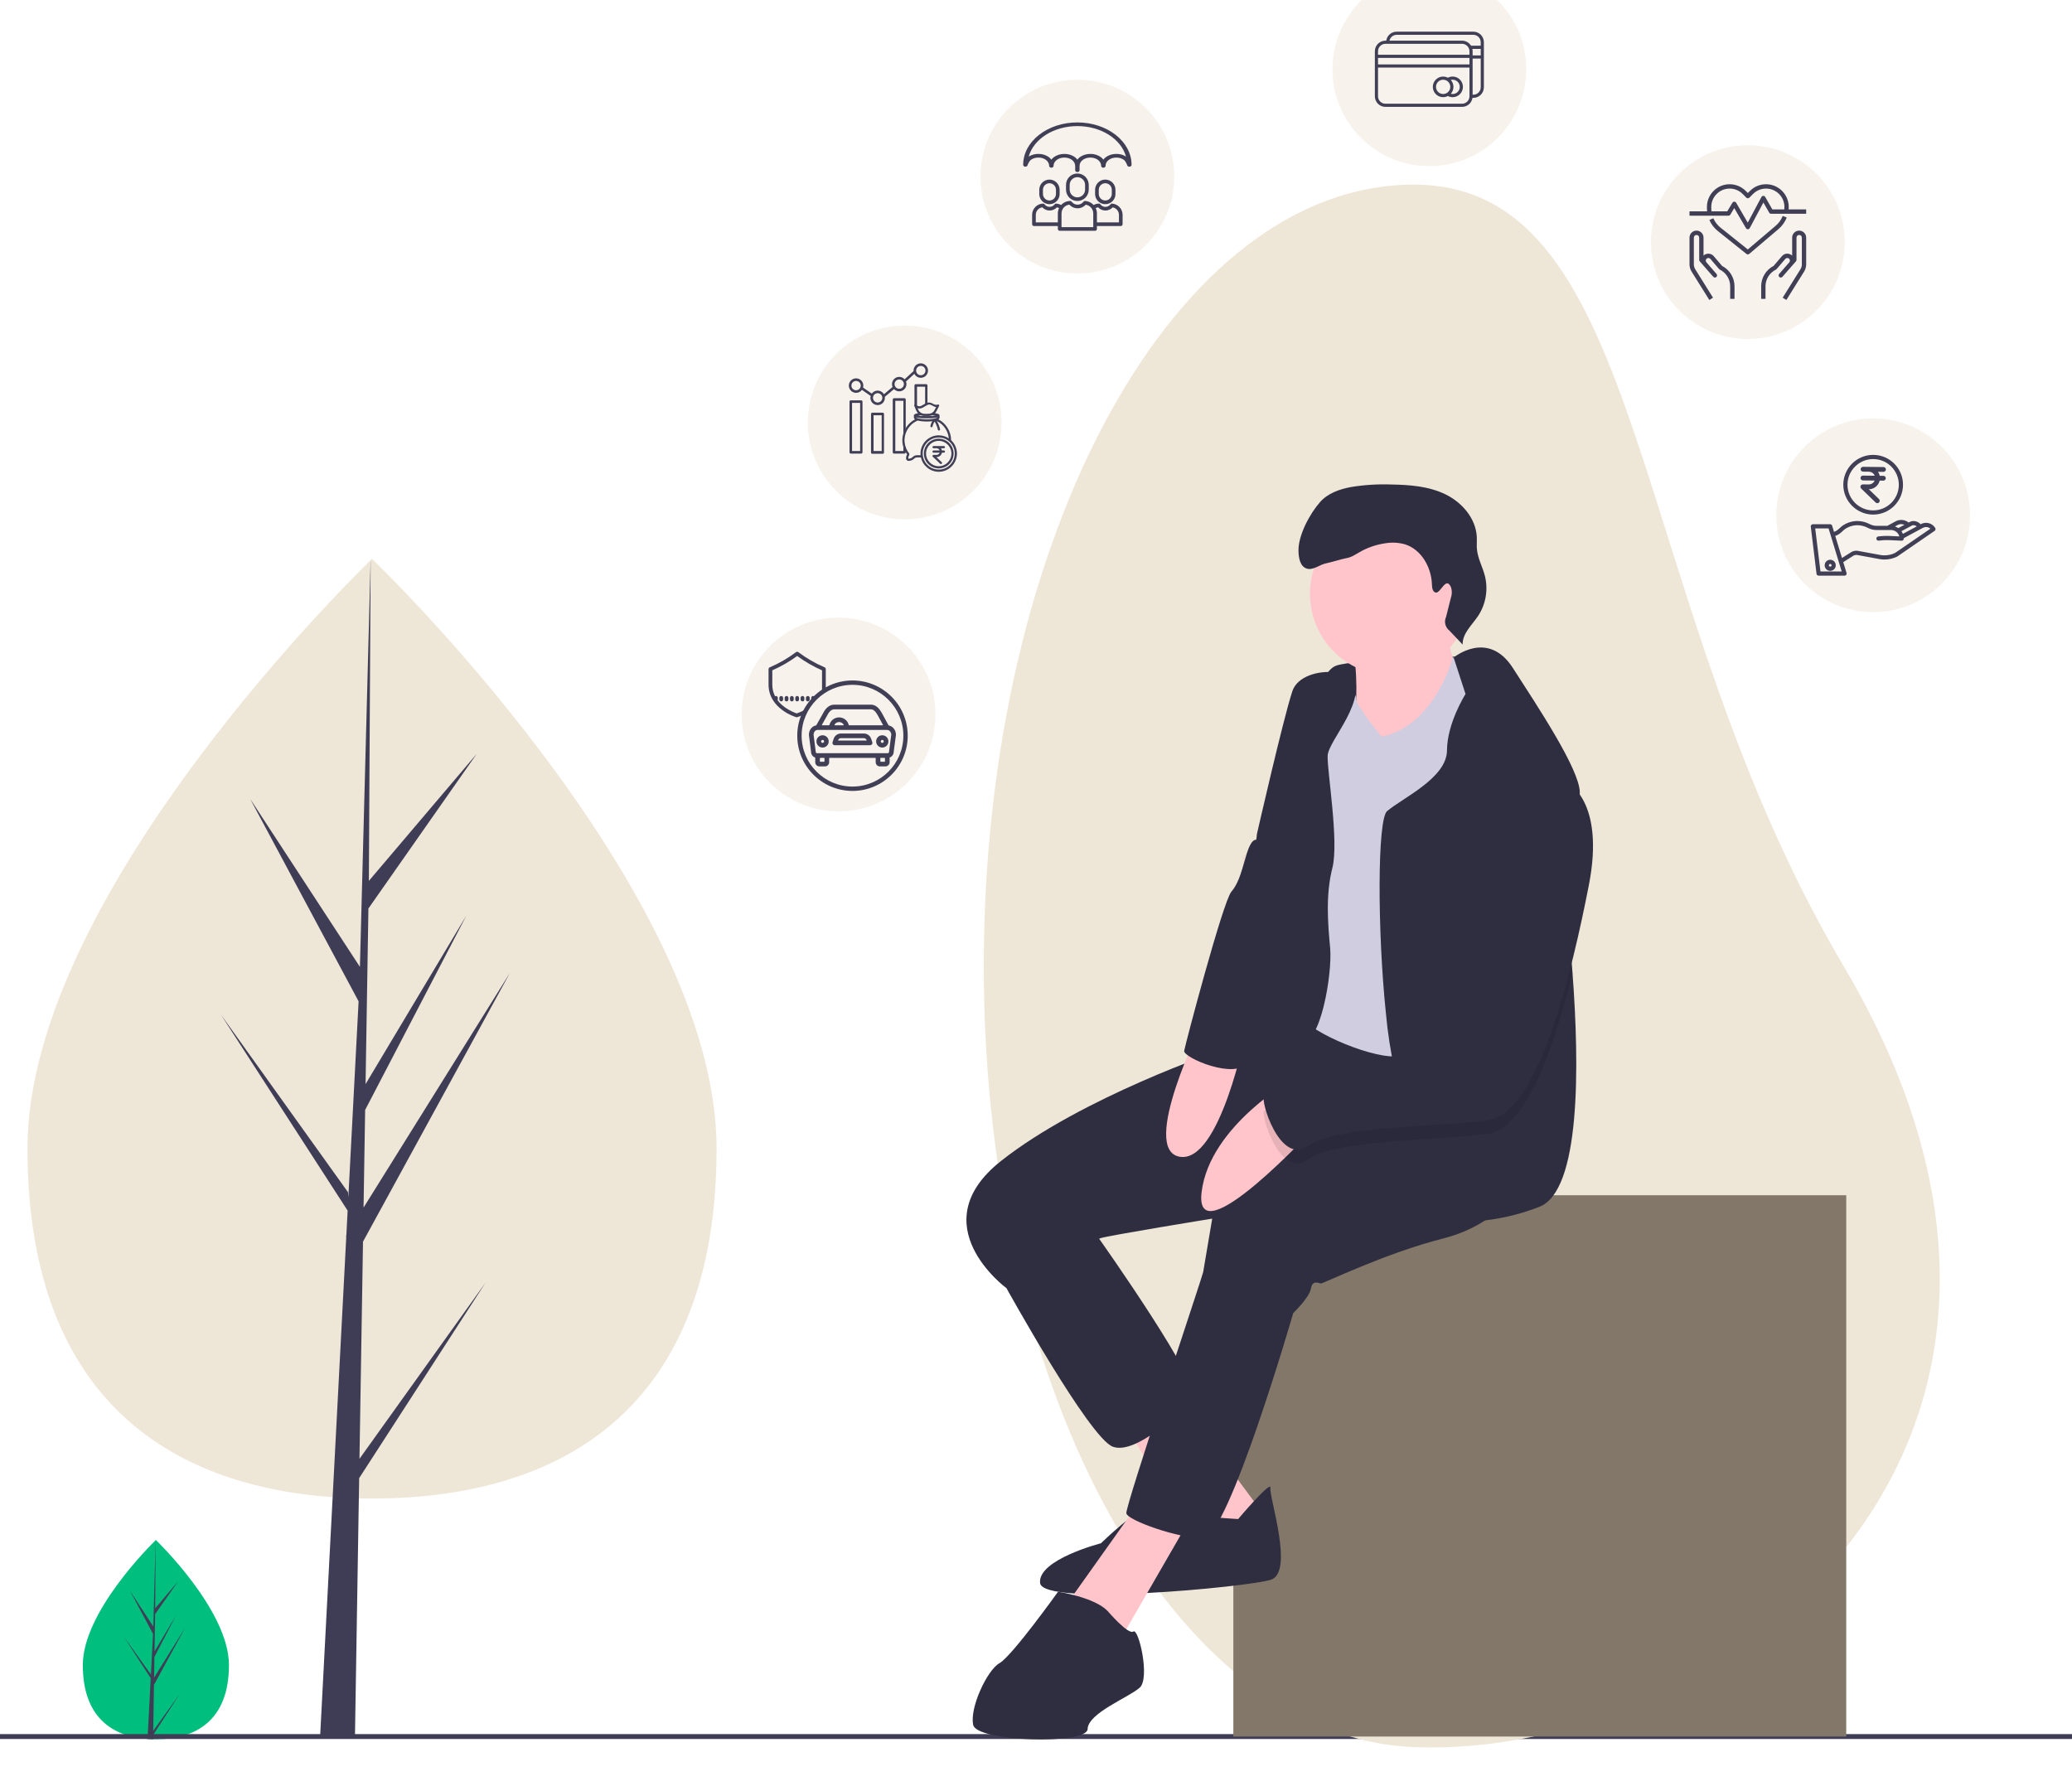 <?xml version="1.0" encoding="utf-8"?>
<!-- Generator: Adobe Illustrator 17.0.0, SVG Export Plug-In . SVG Version: 6.00 Build 0)  -->
<!DOCTYPE svg PUBLIC "-//W3C//DTD SVG 1.1//EN" "http://www.w3.org/Graphics/SVG/1.1/DTD/svg11.dtd">
<svg version="1.1" id="b13b70b1-aa4f-457d-9f62-b44ed99594ac"
	 xmlns="http://www.w3.org/2000/svg" xmlns:xlink="http://www.w3.org/1999/xlink" x="0px" y="0px" width="846.02px"
	 height="729.265px" viewBox="0 0 846.02 729.265" enable-background="new 0 0 846.02 729.265" xml:space="preserve">
<circle fill="#F7F2EB" cx="369.397" cy="172.495" r="39.552"/>
<circle fill="#F7F2EB" cx="342.397" cy="291.733" r="39.552"/>
<circle fill="#F7F2EB" cx="439.9" cy="72.116" r="39.552"/>
<circle fill="#F7F2EB" cx="583.628" cy="28.282" r="39.552"/>
<circle fill="#F7F2EB" cx="713.66" cy="98.86" r="39.552"/>
<circle fill="#F7F2EB" cx="764.83" cy="210.397" r="39.552"/>
<title>social thinking</title>
<path fill="#00BF7E" d="M93.484,679.876c0,22.469-13.356,30.314-29.834,30.314c-0.382,0-0.763-0.004-1.143-0.013
	c-0.763-0.016-1.52-0.053-2.267-0.104c-14.871-1.052-26.424-9.301-26.424-30.197c0-21.625,27.634-48.912,29.71-50.932l0.004-0.004
	c0.08-0.078,0.12-0.116,0.12-0.116S93.484,657.407,93.484,679.876z"/>
<path fill="#3F3D56" d="M62.563,706.752l10.912-15.247l-10.939,16.921l-0.029,1.75c-0.763-0.016-1.52-0.053-2.267-0.104
	l1.176-22.479l-0.009-0.174l0.02-0.033l0.111-2.123L50.572,668.3l11.001,15.37l0.025,0.451l0.889-16.985l-9.388-17.528l9.503,14.547
	l0.925-35.212l0.004-0.12v0.116l-0.154,27.767l9.347-11.008l-9.385,13.4l-0.247,15.207l8.727-14.594l-8.763,16.832l-0.138,8.454
	l12.669-20.313L62.87,687.947L62.563,706.752z"/>
<line fill="none" stroke="#3F3D56" stroke-width="2" stroke-miterlimit="10" x1="0" y1="709.074" x2="846.02" y2="709.074"/>
<g>
	<path fill="#EEE6D7" d="M401.696,394.388c0,176.179,78.652,315.163,175.509,319c126.31,5.003,291.391-123.086,175.509-319
		c-89.296-150.967-78.578-319-175.509-319S401.696,218.209,401.696,394.388z"/>
	<rect x="503.59" y="488.049" fill="#827768" width="250.249" height="221.025"/>
	<path fill="#2F2E41" d="M594.063,268.118c0,0-41.637,1.151-48.513,3.696c-6.877,2.544-9.952,20.74-9.952,20.74l32.328,10.334
		l24.18-1.393l18.198,1.308l-10.161-27.065L594.063,268.118z"/>
	<path fill="#FFC5CB" d="M592.267,254.223c0,0-2.739,10.761,3.34,18.38c6.08,7.619-26.137,34.77-26.137,34.77l-16.996-2.971
		c0,0,3.746-33.064-1.286-41.437C546.156,254.592,592.267,254.223,592.267,254.223z"/>
	<path opacity="0.1" fill="#FF8EAF" enable-background="new    " d="M548.856,343.308c0,0-2.739,10.761,3.34,18.38
		c6.08,7.619-26.137,34.77-26.137,34.77l-16.996-2.971c0,0,3.746-33.064-1.286-41.437S548.856,343.308,548.856,343.308z"/>
	<polygon fill="#FFC5CB" points="479.236,568.843 516.735,619.42 491.144,634.616 455.922,576.007 	"/>
	<path fill="#2F2E41" d="M505.54,620.273c0,0,13.809-16.319,13.194-12.68s9.826,34.5,0.112,37.485s-93.016,10.903-94.162,1.336
		s24.851-16.262,24.851-16.262s15.444-15.096,18.869-13.561S505.54,620.273,505.54,620.273z"/>
	<polygon fill="#FFC5CB" points="487.649,617.145 457.697,669.044 435.082,655.725 465.286,613.236 	"/>
	<path fill="#2F2E41" d="M440.366,493.674l8.889,12.793c0,0,42.378,59.859,37.877,64.692s-23.243,23.099-32.776,19.56
		c-9.532-3.54-43.398-64.721-43.398-64.721l8.833-35.921L440.366,493.674z"/>
	<path fill="#2F2E41" d="M622.917,481.563c0,0-9.49,18.01-33.544,24.108s-49.184,18.565-50.079,18.408s-3.424-1.535-4.039,2.104
		s-7.212,9.979-7.212,9.979s-26.57,91.829-36.717,91.928s-31-7.292-31.434-10.178c-0.433-2.886,31.071-96.662,31.378-98.481
		l3.69-21.834c0,0-41.665,6.766-45.55,7.96c-3.886,1.194-38.45,20.441-38.45,20.441s-35.235-25.829-2.278-51.913
		s89.605-45.218,89.605-45.218l20.322-5.814l17.712-1.075l2.608-10.171l41.947,2.461l43.775,18.892L622.917,481.563z"/>
	<ellipse fill="#FFC5CB" cx="567.556" cy="242.411" rx="32.675" ry="33.232"/>
	<path fill="#D0CDE1" d="M597.117,269.121l-3.93-0.687c0,0-7.098,27.795-29.055,32.386c0,0-10.835-13.2-10.372-15.428
		c0.462-2.227-8.58-14.111-13.389-7.458c-4.808,6.653,1.174,123.841-2.866,125.945c-4.039,2.104-12.705,4.336-5.731,12.111
		s34.676,18.238,40.812,14.627s18.673-34.201,24.096-44.493s14.103-45.303,14.103-45.303s11.084-38.338,4.263-47.023
		C608.228,285.113,597.117,269.121,597.117,269.121z"/>
	<path fill="#2F2E41" d="M565.845,413.391c0.73,8.163,1.981,16.27,3.743,24.268c1.603,6.508,3.468,10.437,5.598,10.27
		c5.433-0.413,7.903,7.691,9.176,17.035c1.361,9.913,1.361,21.221,2.107,25.217c0.988,5.28,7.31,9.31,19.943,8.127
		c7.524-0.87,14.908-2.712,21.974-5.481c17.056-6.307,16.552-57.455,13.698-95.409c-1.745-23.263-4.368-41.582-4.368-41.582
		s5.181-15.717,6.838-26.49c0.33-1.965,0.495-3.956,0.494-5.95c-0.252-9.41-17.144-34.839-27.352-50.68
		c-10.219-15.84-24.158-4.22-24.158-4.22l4.851,14.891c0,0-7.518,11.799-7.573,23.029s-18,19.334-24.443,24.77
		C562.322,334.604,562.421,380.204,565.845,413.391z"/>
	<path fill="#2F2E41" d="M551.657,273.819c0,0-1.177,1.416-6.569,0.725c-6.466-0.828-15.357,1.447-17.422,7.726
		c-3.788,11.514-14.466,58.352-14.466,58.352s-4.445,53.548-6.443,65.375s-1.006,22.303-2.977,28.515s19.456-11.585,27.353-9.268
		c7.897,2.317,12.971-27.705,11.978-38.181s-1.831-21.863,0.909-32.623s-2.117-39.24-1.936-45.765
		C542.265,302.149,559.495,285.705,551.657,273.819z"/>
	<path fill="#FFC5CB" d="M528.537,440.244c0,0-34.596,19.196-37.907,46.518s46.274-26.455,46.274-26.455L528.537,440.244z"/>
	<path fill="#FFC5CB" d="M508.788,420.869c0,0-10.601,54.345-27.115,51.458s9.225-54.585,9.225-54.585L508.788,420.869z"/>
	<path fill="#2F2E41" d="M452.232,657.786c0,0,8.456,9.908,10.552,8.401s6.918,19.005,2.572,22.929s-21.091,10.363-21.273,16.887
		s-45.089,5.231-46.696-1.606c-1.607-6.837,5.633-22.431,10.72-25.288s23.899-29.155,23.899-29.155S446.739,652.142,452.232,657.786
		z"/>
	<path opacity="0.1" enable-background="new    " d="M534.048,473.481c8.023-5.76,30.425-7.189,50.313-8.517
		c8.726-0.569,16.969-1.127,23.302-2.032c6.103-0.86,11.591-6.53,16.464-14.981c7.387-12.804,13.358-32.004,17.956-50.534
		c-1.745-23.263-4.368-41.582-4.368-41.582s5.181-15.717,6.838-26.49c-1.168-1.654-2.673-3.032-4.412-4.041
		c-21.096-9.209-41.236,81.422-43.794,95.644c-0.044,0.234-0.077,0.458-0.11,0.647c-1.24,7.323-14.642,13.585-26.649,16.063
		c-7.398,1.529-14.28,1.63-17.452-0.357c-8.331-5.202-33.948,15.617-35.891,16.208C514.302,454.113,522.523,481.775,534.048,473.481
		z"/>
	<path fill="#2F2E41" d="M640.137,319.726c0,0,15.333,7.363,8.596,41.778c-6.737,34.414-20.309,92.923-41.064,95.851
		s-62.085,2.26-73.616,10.547s-19.749-19.375-17.806-19.972s27.562-21.408,35.893-16.205s42.098-3.881,44.097-15.707
		S618.697,310.358,640.137,319.726z"/>
	<path fill="#2F2E41" d="M529.65,303.222l-16.85,39.767c0,0-1.696-0.861-3.667,5.351s-2.893,11.67-6.345,15.75
		s-18.813,62.276-19.274,65.005s21.216,12.138,26.059,4.555C514.416,426.067,529.65,303.222,529.65,303.222z"/>
	<path fill="#2F2E41" d="M586.146,241.948c-1.252-0.34-1.436-2.031-1.478-3.348c-0.225-7.055-4.402-14.295-11.043-16.349
		c-2.548-0.711-5.216-0.86-7.825-0.438c-3.725,0.505-7.321,1.725-10.598,3.596c-1.729,0.989-3.426,2.18-5.388,2.482
		c-1.296,0.199-6.905,1.858-8.195,2.092c-2.836,0.513-5.472,3.094-8.194,2.134c-2.604-0.919-3.18-4.348-3.243-7.15
		c-0.143-6.385,4.622-15.221,8.82-19.971c3.185-3.604,7.982-5.268,12.67-6.133c5.477-0.895,11.027-1.238,16.57-1.025
		c7.503,0.136,15.215,0.725,21.98,4.027s12.449,9.874,12.773,17.499c0.068,1.588-0.094,3.183,0.038,4.768
		c0.32,3.865,2.338,7.356,3.285,11.113c1.368,5.575,0.354,11.478-2.792,16.25c-2.511,3.758-6.458,7.157-6.312,11.699l-5.445-5.737
		c-1.676-1.301-2.23-3.617-1.33-5.556l1.927-7.645c0.495-1.365,0.554-2.854,0.167-4.255
		C590.467,234.808,588.233,242.515,586.146,241.948z"/>
</g>
<path fill="#EEE6D7" d="M292.583,468.934c0,105.949-62.985,142.942-140.681,142.942S11.221,574.883,11.221,468.934
	s140.681-240.732,140.681-240.732S292.583,362.985,292.583,468.934z"/>
<polygon fill="#3F3D56" points="146.777,595.669 148.218,507 208.179,397.303 148.444,493.09 149.091,453.22 190.417,373.856 
	149.263,442.67 149.263,442.67 150.428,370.963 194.68,307.779 150.611,359.687 151.339,228.202 146.765,402.264 147.14,395.084 
	102.149,326.217 146.419,408.868 142.227,488.953 142.102,486.827 90.235,414.355 141.945,494.336 141.421,504.352 141.327,504.502 
	141.37,505.324 130.734,708.506 144.944,708.506 146.649,603.558 198.232,523.773 "/>
<path fill="#413F56" d="M360.95,169.036c0-0.288-0.234-0.522-0.522-0.522l0,0h-4.262c-0.288,0-0.522,0.234-0.522,0.522l0,0v15.742
	c0,0.288,0.234,0.522,0.522,0.522h4.262c0.288,0,0.522-0.234,0.522-0.522V169.036z M359.993,184.169h-3.305v-14.611h3.305V184.169z"
	/>
<path fill="#413F56" d="M352.166,163.991c0-0.288-0.234-0.522-0.522-0.522h-4.262c-0.288,0-0.522,0.234-0.522,0.522v20.699
	c0,0.288,0.234,0.522,0.522,0.522h4.262c0.288,0,0.522-0.234,0.522-0.522V163.991z M351.209,184.169h-3.305v-19.656h3.305V184.169z"
	/>
<path fill="#413F56" d="M369.821,163.122c0-0.288-0.234-0.522-0.522-0.522h-4.262c-0.288,0-0.522,0.234-0.522,0.522v21.569
	c0,0.288,0.234,0.522,0.522,0.522h4.262c0.288,0,0.522-0.234,0.522-0.522v-0.625v-0.957l-0.87-3.218l0.87-4.696V163.122z
	 M368.865,184.169h-3.305v-20.525h3.305v14.073v2.261V184.169z"/>
<path fill="#413F56" d="M365.032,158.88c1.122,1.18,2.988,1.227,4.168,0.104c0.865-0.823,1.149-2.086,0.718-3.199l3.423-3.138
	c0.737,1.452,2.512,2.031,3.964,1.294s2.031-2.512,1.294-3.964c-0.737-1.452-2.512-2.031-3.964-1.294
	c-0.991,0.503-1.614,1.52-1.614,2.631c0,0.068,0.003,0.136,0.008,0.203l-3.667,3.361c-1.086-1.214-2.95-1.318-4.165-0.233
	c-0.943,0.843-1.243,2.194-0.746,3.358l-3.535,2.981c-0.807-1.413-2.607-1.905-4.021-1.097c-0.367,0.21-0.685,0.496-0.931,0.839
	l-3.573-2.487c0.439-1.572-0.479-3.203-2.051-3.642s-3.203,0.479-3.642,2.051c-0.439,1.572,0.479,3.203,2.051,3.642
	c1.186,0.331,2.454-0.107,3.181-1.101l3.579,2.492c-0.427,1.573,0.502,3.194,2.075,3.621s3.194-0.502,3.621-2.075
	c0.104-0.385,0.13-0.787,0.074-1.182L365.032,158.88z M375.973,149.408c1.053,0,1.907,0.854,1.907,1.907s-0.854,1.907-1.907,1.907
	s-1.907-0.854-1.907-1.907l0,0C374.067,150.262,374.92,149.409,375.973,149.408L375.973,149.408z M367.165,154.938
	c1.053,0,1.907,0.854,1.907,1.907s-0.854,1.907-1.907,1.907s-1.907-0.854-1.907-1.907l0,0
	C365.26,155.793,366.113,154.939,367.165,154.938z M349.551,159.356c-1.053,0-1.907-0.854-1.907-1.907s0.854-1.907,1.907-1.907
	s1.907,0.854,1.907,1.907l0,0C351.456,158.502,350.603,159.355,349.551,159.356z M358.358,164.357c-1.053,0-1.907-0.854-1.907-1.907
	s0.854-1.907,1.907-1.907s1.907,0.854,1.907,1.907l0,0C360.264,163.502,359.411,164.356,358.358,164.357z"/>
<path fill="#413F56" d="M376.237,166.131c-0.079,0.017-0.151,0.03-0.214,0.037l0.134,0.013L376.237,166.131z"/>
<path fill="#413F56" d="M374.727,165.909l0.056,0.135l0.749,0.075C375.262,166.063,374.95,165.975,374.727,165.909z"/>
<path fill="#413F56" d="M377.736,165.269c-0.072,0.018-0.144,0.04-0.217,0.063l-1.282,0.799c0.574-0.125,1.499-0.487,1.499-0.487
	L377.736,165.269L377.736,165.269z"/>
<path fill="#413F56" d="M378.692,164.917v-7.536c0-0.288-0.234-0.522-0.522-0.522h-4.262c-0.288,0-0.522,0.234-0.522,0.522v8.38
	l1.044,0.005v-7.863h3.305v7.033L378.692,164.917z"/>
<path fill="#413F56" d="M376.023,166.167l-0.491-0.049c0.168,0.035,0.319,0.057,0.42,0.054
	C375.973,166.172,375.998,166.17,376.023,166.167z"/>
<g>
	<path fill="#413F56" d="M383.296,179.122c-3.348,0-6.072,2.724-6.072,6.072s2.724,6.072,6.072,6.072s6.072-2.724,6.072-6.072
		C389.365,181.85,386.641,179.126,383.296,179.122z M388.471,185.195c-0.003,2.85-2.325,5.172-5.175,5.175
		c-2.854,0-5.175-2.322-5.175-5.175c0-2.854,2.322-5.175,5.175-5.175C386.15,180.02,388.471,182.341,388.471,185.195z"/>
	<path fill="#413F56" d="M385.854,182.579c0-0.247-0.201-0.449-0.449-0.449h-4.219c-0.247,0-0.449,0.201-0.449,0.449
		c0,0.247,0.201,0.449,0.449,0.449h1.207c0.602,0,1.106,0.362,1.288,0.911h-2.495c-0.247,0-0.449,0.201-0.449,0.449
		c0,0.247,0.201,0.449,0.449,0.449h2.491c-0.196,0.534-0.709,0.903-1.284,0.911h-1.215c-0.238,0-0.436,0.194-0.441,0.432
		c-0.003,0.126,0.049,0.248,0.141,0.333l3.017,2.85c0.084,0.078,0.193,0.121,0.307,0.121c0.123,0,0.242-0.051,0.326-0.14
		c0.082-0.085,0.125-0.197,0.123-0.314c-0.002-0.118-0.05-0.228-0.14-0.314l-2.197-2.07h0.079c1.08-0.001,1.999-0.757,2.213-1.808
		h0.798c0.247,0,0.449-0.201,0.449-0.449c0-0.247-0.201-0.449-0.449-0.449h-0.798c-0.066-0.332-0.207-0.643-0.411-0.911h1.21
		C385.653,183.028,385.854,182.826,385.854,182.579z"/>
	<path fill="#413F56" d="M388.354,179.743c-0.021-1.85-0.563-3.648-1.568-5.2c-0.893-1.392-2.135-2.529-3.599-3.296
		c0.297-0.212,0.447-0.463,0.447-0.749v-0.799c0-0.005,0-0.009-0.001-0.017l0.001-0.014c0-0.361-0.23-0.725-1.855-0.951
		c0.242-0.256,0.446-0.544,0.607-0.859l1.055-2.064c0.113-0.22,0.025-0.491-0.195-0.604c-0.13-0.066-0.292-0.064-0.419,0.006
		c-0.132,0.072-0.284,0.109-0.45,0.109c-0.429,0-0.98-0.155-1.292-0.357c-0.586-0.385-1.389-0.622-1.88-0.588
		c-1.469,0.103-2.76,1.54-3.744,1.54c-0.868,0-1.345-0.568-1.364-0.592c-0.086-0.105-0.212-0.165-0.348-0.165
		c-0.103,0-0.203,0.036-0.283,0.101c-0.155,0.126-0.208,0.334-0.132,0.519l0.758,1.829c0.178,0.431,0.432,0.818,0.754,1.152
		c-0.229,0.035-0.458,0.08-0.683,0.133c-0.302,0.074-1.007,0.248-1.007,0.792v0.831c0,0.281,0.152,0.531,0.453,0.746
		c-2.364,1.237-4.124,3.433-4.84,6.048c-0.783,2.859-0.191,5.85,1.622,8.218c-0.289,0.501-0.441,1.069-0.44,1.648
		c0.002,0.571,0.469,1.036,1.04,1.036H371c0.863,0,1.707-0.351,2.319-0.968c0.279-0.281,0.667-0.443,1.068-0.443h1.644
		c0.738,3.393,3.783,5.849,7.267,5.849c4.101,0,7.437-3.336,7.437-7.437C390.733,183.132,389.867,181.147,388.354,179.743z
		 M375.891,185.887h-1.513c-0.632,0-1.251,0.258-1.701,0.711c-0.442,0.444-1.054,0.699-1.681,0.699h-0.011
		c-0.076,0-0.139-0.062-0.14-0.141c-0.001-0.442,0.121-0.875,0.352-1.252c0.167-0.273,0.147-0.626-0.05-0.879
		c-1.678-2.151-2.231-4.884-1.515-7.497c0.718-2.623,2.616-4.794,5.08-5.811c1.374,0.378,3.164,0.408,3.682,0.408h0.06
		c0.733,0,1.473-0.046,2.201-0.137c-0.36,0.599-0.614,1.249-0.758,1.934c-0.051,0.242,0.104,0.481,0.346,0.532
		c0.031,0.006,0.062,0.01,0.093,0.01c0.211,0,0.395-0.15,0.439-0.356c0.15-0.712,0.435-1.374,0.85-1.969l0.055,0.08l0.007,0.012
		c0.586,1.004,1.012,2.088,1.265,3.225c0.049,0.202,0.228,0.344,0.436,0.344c0.035,0,0.071-0.004,0.105-0.013
		c0.238-0.057,0.385-0.29,0.333-0.531c-0.26-1.168-0.69-2.286-1.278-3.327c1.425,0.694,2.626,1.761,3.484,3.101
		c0.77,1.189,1.246,2.559,1.382,3.971c-1.222-0.815-2.641-1.244-4.119-1.244c-4.101,0-7.437,3.336-7.437,7.437
		C375.859,185.424,375.87,185.656,375.891,185.887z M377.496,169.865h1.615c0.548,0,1.098-0.125,1.592-0.362
		c0.588,0.048,1.02,0.108,1.33,0.164c-0.595,0.106-1.759,0.252-3.637,0.252c-1.881,0-3.045-0.147-3.64-0.253
		c0.28-0.05,0.661-0.103,1.173-0.149C376.415,169.745,376.955,169.865,377.496,169.865z M378.735,168.968h-1.241
		c-0.431,0-0.862-0.102-1.241-0.291c-0.021-0.013-0.042-0.024-0.057-0.029c-0.574-0.303-1.027-0.8-1.275-1.4l-0.232-0.56
		c0.42,0.12,0.869,0.14,1.321,0.057c0.296-0.054,0.598-0.24,0.897-0.381c0.027-0.009,0.052-0.021,0.07-0.032
		c0.517-0.247,1.609-1.053,2.228-1.161c0.38-0.066,1.039,0.153,1.48,0.443c0.546,0.353,1.064,0.549,1.544,0.583l-0.64,1.252
		c-0.258,0.506-0.658,0.917-1.151,1.183c-0.023,0.01-0.045,0.021-0.067,0.035c-0.226,0.115-0.465,0.197-0.712,0.247
		 M381.847,170.607c0.3-0.039,0.599-0.098,0.891-0.176v0.025c-0.044,0.048-0.214,0.194-0.763,0.359l0.025,0.083l-0.033-0.081
		c-0.875,0.261-2.176,0.411-3.572,0.411c-1.163,0-2.273-0.105-3.125-0.296c-0.839-0.188-1.154-0.403-1.218-0.474v-0.028
		c0.292,0.078,0.591,0.137,0.89,0.176c0.926,0.135,2.152,0.21,3.453,0.21C379.696,170.817,380.923,170.742,381.847,170.607z
		 M389.836,185.195c0,1.747-0.68,3.389-1.915,4.624c-1.235,1.235-2.878,1.915-4.624,1.915c-1.747,0-3.389-0.68-4.624-1.915
		s-1.915-2.878-1.915-4.624c0-1.747,0.68-3.389,1.915-4.624c1.235-1.235,2.877-1.915,4.624-1.915c1.747,0,3.389,0.68,4.624,1.915
		C389.156,181.806,389.836,183.448,389.836,185.195z"/>
</g>
<g>
	<path fill="#413F56" d="M444.549,77.431v-1.947c-0.003-2.556-2.085-4.638-4.642-4.641c-2.556,0.003-4.638,2.085-4.641,4.642v1.947
		c0,2.559,2.082,4.642,4.642,4.642C442.467,82.073,444.549,79.991,444.549,77.431z M443.054,75.485v1.947
		c0,1.735-1.411,3.146-3.146,3.146s-3.146-1.411-3.146-3.146v-1.947c0-1.735,1.411-3.146,3.146-3.146
		C441.642,72.339,443.054,73.75,443.054,75.485z"/>
	<path fill="#413F56" d="M451.297,83.366c0.731,0,1.451-0.194,2.084-0.56c1.285-0.745,2.079-2.13,2.072-3.615v-1.705
		c-0.003-2.289-1.867-4.153-4.157-4.156c-2.289,0.003-4.153,1.867-4.156,4.156v1.703c-0.007,1.486,0.787,2.871,2.072,3.616
		C449.845,83.173,450.566,83.366,451.297,83.366z M448.636,79.191v-1.705c-0.005-0.951,0.503-1.839,1.326-2.316
		c0.405-0.235,0.867-0.359,1.335-0.359s0.929,0.124,1.334,0.359c0.823,0.477,1.331,1.365,1.326,2.317v1.705
		c0.005,0.952-0.503,1.839-1.326,2.316c-0.405,0.235-0.866,0.359-1.334,0.359c-0.468,0-0.93-0.124-1.335-0.359
		C449.139,81.031,448.631,80.144,448.636,79.191z"/>
	<path fill="#413F56" d="M454.062,83.137c-0.384-0.018-0.581,0.221-0.724,0.395c-0.487,0.595-1.207,0.937-1.976,0.937
		c0,0,0,0-0.001,0c-0.021,0-0.042,0-0.063-0.001c-0.793-0.019-1.519-0.396-1.992-1.035c-0.141-0.189-0.367-0.303-0.603-0.303h-0.015
		c-0.751,0.016-1.486,0.22-2.138,0.589c-0.893-0.986-2.152-1.593-3.482-1.674c-0.391-0.024-0.587,0.217-0.747,0.412
		c-0.574,0.705-1.424,1.109-2.34,1.109c-0.025,0-0.051,0-0.08-0.001c-0.925-0.02-1.804-0.478-2.351-1.224
		c-0.139-0.191-0.364-0.304-0.6-0.304h-0.021c-1.345,0.031-2.602,0.58-3.54,1.544c-0.044,0.045-0.089,0.093-0.134,0.144
		c-0.606-0.344-1.289-0.547-1.989-0.589c-0.383-0.019-0.581,0.222-0.723,0.395c-0.487,0.595-1.207,0.937-1.976,0.937
		c-0.02-0.001-0.042,0-0.063-0.001c-0.793-0.019-1.519-0.396-1.991-1.035c-0.142-0.189-0.367-0.302-0.603-0.302h-0.016
		c-1.202,0.031-2.326,0.521-3.165,1.382c-0.839,0.861-1.302,1.997-1.302,3.199v3.835c0,0.412,0.335,0.748,0.748,0.748h9.756v1.199
		c0,0.412,0.335,0.748,0.748,0.748h14.457c0.412,0,0.748-0.336,0.748-0.748v-1.199h9.74c0.412,0,0.748-0.335,0.748-0.748v-3.835
		C458.369,85.295,456.477,83.286,454.062,83.137z M432.421,84.974c-0.323,0.683-0.491,1.436-0.49,2.191v3.633h-9.008v-3.085
		c0.009-1.542,1.146-2.838,2.662-3.059c0.763,0.831,1.84,1.307,2.972,1.31h0.009c1.128,0,2.203-0.47,2.967-1.293
		C431.845,84.726,432.142,84.828,432.421,84.974z M447.388,84.968c0.308-0.16,0.646-0.267,0.99-0.315
		c0.739,0.809,1.782,1.285,2.878,1.309c0.036,0.001,0.071,0.001,0.106,0.001h0.01c1.125,0,2.195-0.47,2.956-1.292
		c1.459,0.261,2.547,1.548,2.548,3.04v3.087h-8.992v-3.633C447.885,86.408,447.714,85.653,447.388,84.968z M433.427,92.745v-5.58
		c0-1.851,1.363-3.382,3.189-3.606c0.855,0.954,2.071,1.5,3.356,1.503h0.011c1.279,0,2.492-0.539,3.348-1.484
		c1.749,0.283,3.056,1.806,3.057,3.588v5.58L433.427,92.745L433.427,92.745z"/>
	<path fill="#413F56" d="M428.503,83.366c0.731,0,1.451-0.194,2.084-0.56c1.286-0.745,2.08-2.13,2.072-3.615v-1.705
		c-0.003-2.289-1.867-4.153-4.156-4.156c-2.289,0.003-4.153,1.867-4.156,4.156v1.703c-0.007,1.486,0.787,2.871,2.073,3.616
		C427.052,83.173,427.772,83.366,428.503,83.366z M425.843,79.191v-1.705c-0.005-0.952,0.503-1.839,1.326-2.316
		c0.405-0.235,0.866-0.359,1.334-0.359c0.468,0,0.929,0.124,1.335,0.359c0.823,0.477,1.331,1.365,1.326,2.317v1.705
		c0.005,0.951-0.503,1.839-1.326,2.316c-0.405,0.235-0.866,0.359-1.335,0.359c-0.468,0-0.93-0.124-1.335-0.359
		C426.346,81.032,425.838,80.144,425.843,79.191z"/>
	<path fill="#413F56" d="M439.914,49.99h-0.041c-5.887,0.003-11.428,1.803-15.604,5.068c-4.191,3.278-6.497,7.632-6.493,12.261
		c0.001,0.377,0.339,0.695,0.788,0.741c0.442,0.045,0.853-0.188,0.972-0.537c0.134-0.399,0.659-1.657,1.287-2.193
		c0.852-0.639,1.974-0.992,3.159-0.994h0.033c1.176,0,2.284,0.353,3.115,0.99c0.808,0.653,1.255,1.509,1.259,2.407
		c0,0.412,0.402,0.748,0.897,0.748s0.897-0.335,0.897-0.752c-0.018-0.889,0.439-1.763,1.252-2.397
		c0.811-0.633,1.937-0.996,3.089-0.996h0.107c1.176,0,2.283,0.353,3.114,0.989c0.808,0.653,1.255,1.509,1.259,2.408v1.777
		c0,0.412,0.402,0.748,0.897,0.748s0.897-0.335,0.897-0.748v-1.781c-0.018-0.889,0.439-1.763,1.252-2.397
		c0.811-0.633,1.937-0.996,3.089-0.996h0.106c1.176,0,2.284,0.353,3.115,0.99c0.808,0.653,1.255,1.508,1.259,2.407
		c0,0.412,0.402,0.748,0.897,0.748s0.897-0.335,0.897-0.752c-0.017-0.889,0.439-1.763,1.252-2.397
		c0.811-0.633,1.936-0.996,3.088-0.996c0.024,0,0.047,0,0.074,0h0.034c1.173,0,2.278,0.351,3.113,0.99
		c0.629,0.531,1.157,1.795,1.292,2.197c0.108,0.32,0.463,0.544,0.863,0.544l0,0c0.036,0,0.073-0.002,0.11-0.006
		c0.449-0.045,0.788-0.364,0.788-0.742v-0.022C462.017,57.754,452.098,49.99,439.914,49.99z M459.764,63.926
		c-1.101-0.703-2.466-1.086-3.902-1.086h-0.041c-1.638,0.001-3.19,0.493-4.37,1.385c-0.012,0.009-0.024,0.019-0.037,0.029
		c-0.343,0.283-0.645,0.594-0.9,0.929c-0.256-0.335-0.558-0.647-0.902-0.931c-0.008-0.007-0.017-0.014-0.022-0.017
		c-1.166-0.899-2.708-1.395-4.341-1.395h-0.042c-1.638,0.001-3.19,0.493-4.369,1.385c-0.013,0.01-0.026,0.019-0.038,0.029
		c-0.343,0.283-0.645,0.594-0.9,0.929c-0.256-0.335-0.557-0.646-0.9-0.928l-0.024-0.02c-1.166-0.9-2.708-1.395-4.342-1.395h-0.041
		c-1.638,0.001-3.19,0.493-4.369,1.385c-0.013,0.009-0.025,0.019-0.038,0.029c-0.342,0.282-0.644,0.594-0.9,0.929
		c-0.255-0.335-0.557-0.646-0.901-0.93c-0.009-0.007-0.018-0.015-0.023-0.018c-1.166-0.899-2.707-1.395-4.34-1.395h-0.042
		c-1.447,0.001-2.827,0.385-3.944,1.091c2.023-7.241,10.25-12.44,19.837-12.444h0.041C449.505,51.486,457.736,56.684,459.764,63.926
		z"/>
</g>
<g>
	<path fill="#413F56" d="M790.186,215.611c-0.787-1.312-2.228-2.127-3.759-2.127c-0.723,0-1.443,0.183-2.082,0.529l-0.119,0.064
		c-0.75-0.837-1.831-1.333-2.921-1.333c-0.526,0-1.02,0.115-1.469,0.343l-0.512,0.276c-0.859-0.687-1.931-1.063-3.033-1.063
		c-0.848,0-1.685,0.224-2.417,0.645l-3.257,1.771h-4.342c-0.916-0.001-1.836-0.212-2.661-0.609l-0.604-0.292
		c-1.432-0.697-3.03-1.065-4.622-1.065c-2.287,0-4.551,0.76-6.375,2.139c-0.019,0.015-0.037,0.029-0.054,0.044l-1.459,1.299
		c-0.477,0.424-1.043,0.754-1.647,0.962l-0.77-2.527c-0.111-0.362-0.439-0.606-0.818-0.606h-7.057c-0.472,0-0.855,0.384-0.855,0.855
		c0,0.035,0.002,0.069,0.006,0.103l2.352,19.287c0.052,0.429,0.417,0.752,0.849,0.752h10.585c0.472,0,0.855-0.384,0.855-0.855
		c0-0.085-0.013-0.169-0.037-0.25l-1.347-4.418l4.198-2.653c0.529-0.291,1.168-0.372,1.751-0.225
		c0.018,0.005,0.035,0.008,0.054,0.012l8.81,1.622c0.672,0.12,1.36,0.181,2.043,0.181l0,0c1.767,0,3.539-0.413,5.124-1.193
		c0.036-0.018,0.071-0.039,0.104-0.061l15.237-10.461C790.31,216.501,790.419,215.998,790.186,215.611z M775.094,215.642
		c-0.421-0.292-0.877-0.517-1.361-0.673l0.967-0.526l0.018-0.01c0.477-0.276,1.021-0.422,1.573-0.422
		c0.451,0,0.896,0.097,1.304,0.283L775.094,215.642z M755.959,225.4c-0.013,0.007-0.026,0.015-0.039,0.023l-3.822,2.416
		l-2.746-9.007c0.838-0.281,1.625-0.736,2.285-1.324l1.432-1.275c1.524-1.143,3.413-1.773,5.319-1.773
		c1.334,0,2.675,0.309,3.876,0.893l0.604,0.292c1.056,0.509,2.233,0.779,3.405,0.78h5.86c1.589,0.002,2.977,1.083,3.384,2.601
		l-3.987-0.18c-1.55-0.07-3.122,0.003-4.659,0.215c-0.467,0.065-0.795,0.498-0.73,0.965c0.058,0.421,0.422,0.738,0.846,0.738
		c0.039,0,0.079-0.003,0.118-0.008c1.434-0.198,2.901-0.266,4.347-0.201l4.998,0.227l0.039,0.001c0.472,0,0.855-0.384,0.855-0.855
		c0-0.063-0.002-0.129-0.004-0.2l0.575-0.303l7.241-3.906c0.39-0.211,0.829-0.322,1.271-0.322c0.653,0,1.289,0.244,1.776,0.675
		l-14.421,9.902c-1.336,0.648-2.826,0.99-4.31,0.99c-0.581,0-1.166-0.052-1.737-0.154l-8.782-1.617
		c-0.321-0.079-0.651-0.119-0.981-0.119C757.27,224.873,756.573,225.055,755.959,225.4z M777.111,217.916l-0.14,0.074
		c-0.156-0.387-0.357-0.753-0.6-1.092l4.247-2.288c0.206-0.103,0.434-0.155,0.68-0.155c0.449,0,0.934,0.177,1.335,0.482
		L777.111,217.916z M751.989,233.348h-8.672l-2.143-17.576h5.457L751.989,233.348z"/>
	<path fill="#413F56" d="M745.031,230.829c0,1.25,1.017,2.266,2.267,2.266h0.001c0.605,0,1.175-0.236,1.603-0.664
		c0.428-0.428,0.664-0.997,0.664-1.603c0-1.25-1.017-2.266-2.268-2.266C746.049,228.563,745.033,229.58,745.031,230.829z
		 M747.854,230.829c0,0.307-0.249,0.556-0.556,0.556c-0.306,0-0.556-0.249-0.556-0.556c0-0.299,0.237-0.544,0.533-0.556h0.023
		C747.605,230.273,747.854,230.522,747.854,230.829z M747.298,232.92L747.298,232.92L747.298,232.92L747.298,232.92z"/>
	<path fill="#413F56" d="M764.83,210.119L764.83,210.119c6.723,0,12.192-5.469,12.192-12.192s-5.469-12.192-12.192-12.192
		s-12.192,5.469-12.192,12.192C752.646,204.642,758.115,210.111,764.83,210.119z M764.83,187.445
		c5.779,0,10.481,4.702,10.481,10.481s-4.702,10.481-10.481,10.481s-10.481-4.702-10.481-10.481
		C754.356,192.154,759.057,187.452,764.83,187.445z"/>
	<path fill="#413F56" d="M763.044,197.813l-2.419-0.026h-0.011c-0.541,0-0.982,0.44-0.982,0.982c0,0.265,0.109,0.522,0.3,0.706
		l5.913,5.709c0.184,0.178,0.426,0.275,0.682,0.275c0.269,0,0.52-0.106,0.706-0.3c0.182-0.189,0.28-0.437,0.275-0.699
		c-0.005-0.262-0.111-0.507-0.3-0.689l-4.139-3.995c2.112-0.013,3.945-1.488,4.419-3.536l1.505,0.016h0.015
		c0.539,0,0.979-0.438,0.982-0.976c0.001-0.262-0.099-0.509-0.284-0.696c-0.184-0.186-0.431-0.29-0.692-0.291l-1.504-0.016
		c-0.12-0.582-0.356-1.137-0.689-1.629l2.211,0.023h0.015c0.539,0,0.979-0.438,0.982-0.976c0.001-0.262-0.099-0.509-0.284-0.696
		c-0.185-0.186-0.43-0.29-0.692-0.291l-8.353-0.09h-0.011c-0.535,0-0.976,0.436-0.982,0.971c-0.003,0.262,0.097,0.51,0.28,0.697
		c0.183,0.187,0.429,0.292,0.691,0.295l2.39,0.026c1.073,0.012,2.008,0.664,2.394,1.647l-4.802-0.051h-0.015
		c-0.538,0-0.979,0.438-0.982,0.976c-0.003,0.541,0.435,0.984,0.976,0.987l4.8,0.051
		C765.039,197.18,764.103,197.812,763.044,197.813z M769.011,196.082L769.011,196.082L769.011,196.082L769.011,196.082z
		 M769.049,192.497L769.049,192.497L769.049,192.497L769.049,192.497z M760.648,194.38L760.648,194.38L760.648,194.38
		L760.648,194.38z"/>
</g>
<g>
	<path fill="#413F56" d="M593.115,31.261c-0.672-0.001-1.334,0.161-1.931,0.47c-1.771-0.915-3.941-0.462-5.198,1.085
		s-1.257,3.764,0,5.31c1.257,1.547,3.427,2,5.198,1.085c1.551,0.801,3.436,0.562,4.737-0.601c1.302-1.163,1.75-3.009,1.127-4.64
		C596.426,32.338,594.861,31.26,593.115,31.261z M586.331,35.47c0-1.613,1.308-2.921,2.922-2.921s2.922,1.308,2.922,2.922
		c0,1.613-1.308,2.922-2.922,2.922C587.64,38.39,586.333,37.083,586.331,35.47z M593.115,38.392c-0.25,0-0.5-0.033-0.742-0.097
		c1.451-1.603,1.451-4.046,0-5.649c1.096-0.288,2.26,0.084,2.986,0.955s0.882,2.083,0.402,3.109
		C595.28,37.736,594.249,38.392,593.115,38.392z"/>
	<path fill="#413F56" d="M601.563,12.923h-31.27c-2.138,0.003-3.953,1.565-4.275,3.679h-0.324c-2.386,0.003-4.32,1.936-4.323,4.323
		v18.394c0.003,2.386,1.936,4.32,4.323,4.323h31.27c2.138-0.003,3.953-1.565,4.275-3.679h0.324c2.386-0.003,4.32-1.936,4.323-4.323
		V17.245C605.883,14.859,603.949,12.925,601.563,12.923z M562.659,23.634H600v2.674h-37.341V23.634z M601.176,19.955h3.422v2.674
		h-3.311v-1.705C601.286,20.598,601.249,20.273,601.176,19.955z M570.292,14.21h31.27c1.675,0.002,3.033,1.36,3.035,3.035v1.422
		h-3.949c-0.785-1.283-2.181-2.065-3.685-2.066h-29.638C567.631,15.207,568.865,14.212,570.292,14.21z M565.694,17.889h31.27
		c1.675,0.002,3.033,1.36,3.035,3.035v1.422h-37.341v-1.422C562.661,19.249,564.019,17.891,565.694,17.889z M596.964,42.354h-31.27
		c-1.675-0.002-3.033-1.36-3.035-3.035V27.596H600v11.723C599.997,40.994,598.639,42.352,596.964,42.354z M601.563,38.675h-0.276
		V23.917h3.311V35.64C604.596,37.315,603.238,38.673,601.563,38.675z"/>
</g>
<g>
	<path fill="#413F56" d="M336.713,272.503l-0.072-0.031c-3.791-1.631-7.387-3.713-10.689-6.189c-0.268-0.2-0.652-0.2-0.92,0
		c-3.302,2.476-6.898,4.558-10.69,6.189l-0.071,0.031c-0.282,0.121-0.464,0.398-0.464,0.705v6.333c0,2.296,0.603,4.432,1.792,6.347
		c0.942,1.517,2.25,2.894,3.887,4.093c2.767,2.025,5.488,2.831,5.602,2.865c0.07,0.02,0.143,0.031,0.216,0.031
		c0.071,0,0.141-0.01,0.21-0.029c0.157-0.045,1.583-0.467,3.416-1.421l0.364-0.189l-0.183-0.367
		c-0.098-0.197-0.188-0.401-0.266-0.605l-0.169-0.439l-0.416,0.219c-0.946,0.499-1.94,0.922-2.956,1.259
		c-0.656-0.221-2.8-1.015-4.913-2.561c-1.148-0.84-2.117-1.777-2.885-2.788c0.047-0.1,0.073-0.211,0.073-0.327v-0.668
		c0-0.423-0.344-0.767-0.767-0.767c-0.129,0-0.251,0.032-0.357,0.088c-0.74-1.459-1.114-3.05-1.114-4.741v-5.83
		c3.583-1.576,6.995-3.545,10.151-5.859c3.156,2.314,6.568,4.283,10.151,5.859v7.501c0,0.239-0.009,0.488-0.026,0.74l-0.028,0.411
		l0.41,0.034c0.221,0.018,0.442,0.047,0.655,0.084l0.456,0.081l0.033-0.462c0.021-0.296,0.032-0.595,0.032-0.888v-8.004
		C337.177,272.9,336.994,272.623,336.713,272.503z"/>
	<path fill="#413F56" d="M324.725,284.96v0.668c0,0.423,0.344,0.767,0.767,0.767s0.767-0.344,0.767-0.767v-0.668
		c0-0.423-0.344-0.767-0.767-0.767S324.725,284.537,324.725,284.96z"/>
	<path fill="#413F56" d="M326.895,284.96v0.668c0,0.423,0.344,0.767,0.767,0.767s0.767-0.344,0.767-0.767v-0.668
		c0-0.423-0.344-0.767-0.767-0.767S326.895,284.537,326.895,284.96z"/>
	<path fill="#413F56" d="M329.838,284.193c-0.423,0-0.767,0.344-0.767,0.767v0.668c0,0.423,0.344,0.767,0.767,0.767
		s0.767-0.344,0.767-0.767v-0.668C330.605,284.537,330.261,284.193,329.838,284.193z"/>
	<path fill="#413F56" d="M332.003,284.193c-0.423,0-0.767,0.344-0.767,0.767v0.668c0,0.423,0.344,0.767,0.767,0.767
		s0.767-0.344,0.767-0.767v-0.668C332.77,284.537,332.426,284.193,332.003,284.193z"/>
	<path fill="#413F56" d="M322.555,284.96v0.668c0,0.423,0.344,0.767,0.767,0.767s0.767-0.344,0.767-0.767v-0.668
		c0-0.423-0.344-0.767-0.767-0.767S322.555,284.537,322.555,284.96z"/>
	<path fill="#413F56" d="M320.385,284.96v0.668c0,0.423,0.344,0.767,0.767,0.767s0.767-0.344,0.767-0.767v-0.668
		c0-0.423-0.344-0.767-0.767-0.767S320.385,284.537,320.385,284.96z"/>
	<path fill="#413F56" d="M318.216,284.96v0.668c0,0.423,0.344,0.767,0.767,0.767s0.767-0.344,0.767-0.767v-0.668
		c0-0.423-0.344-0.767-0.767-0.767S318.216,284.537,318.216,284.96z"/>
</g>
<g>
	<path fill="#413F56" d="M359.258,312.942c-0.938-0.001-1.702-0.766-1.703-1.704v-1.671l-0.111-0.111h-18.779l-0.111,0.111v1.671
		c-0.001,0.938-0.765,1.703-1.703,1.704h-2.28c-0.938-0.001-1.702-0.766-1.703-1.704v-1.824l-0.074-0.105
		c-0.956-0.342-1.594-1.219-1.626-2.235l-0.875-6.917c-0.005-0.04-0.007-0.079-0.007-0.12c0-1.938,1.212-3.521,2.947-3.848
		l0.076-0.055l2.765-4.9c1.106-2.261,2.728-3.503,4.571-3.503h14.947c2.278,0,3.609,1.864,4.515,3.489l2.675,4.931l0.076,0.056
		c1.719,0.338,2.966,1.949,2.966,3.831c0,0.039-0.003,0.08-0.008,0.127l-0.913,6.901c-0.034,1.007-0.657,1.878-1.59,2.23
		l-0.072,0.104v1.837c-0.001,0.938-0.765,1.703-1.703,1.704L359.258,312.942L359.258,312.942z M359.46,309.568v1.359l0.111,0.111
		h1.654l0.111-0.111v-1.359l-0.111-0.111h-1.654L359.46,309.568z M334.772,309.568v1.359l0.111,0.111h1.654l0.111-0.111v-1.359
		l-0.111-0.111h-1.654L334.772,309.568z M333.761,298.041c-0.988,0.07-1.547,1.049-1.571,1.934l0.001,0.017l0.873,6.89
		c0.005,0.039,0.007,0.08,0.007,0.12c0.003,0.305,0.244,0.546,0.548,0.549h28.831c0.3-0.003,0.546-0.249,0.549-0.548
		c0-0.045,0.003-0.086,0.008-0.126l0.911-6.887l0.001-0.018c-0.03-0.946-0.679-1.925-1.714-1.925l-0.015-0.001h-28.33
		c-0.022,0-0.044-0.002-0.066-0.004l-0.015-0.002h-0.018V298.041z M342.606,292.928c1.893,0,3.52,1.287,3.955,3.13l0.108,0.086
		h13.751l0.098-0.164l-2.082-3.838c-0.978-1.754-1.829-2.502-2.846-2.502h-14.947c-1.462,0-2.425,1.538-2.869,2.454
		c-0.008,0.016-0.017,0.034-0.027,0.05l-2.164,3.834l0.097,0.166h2.862l0.108-0.086
		C339.086,294.215,340.713,292.928,342.606,292.928z M342.606,294.832c-0.8,0-1.531,0.44-1.907,1.147l0.098,0.164h3.617l0.098-0.164
		C344.138,295.272,343.407,294.832,342.606,294.832z"/>
	<path fill="#413F56" d="M335.869,305.243c-1.381-0.002-2.507-1.127-2.509-2.509c0-1.383,1.125-2.508,2.509-2.508
		c1.383,0,2.509,1.125,2.509,2.508S337.252,305.243,335.869,305.243L335.869,305.243z M335.868,302.131
		c-0.332,0.001-0.603,0.272-0.603,0.603c0,0.333,0.271,0.604,0.603,0.605c0.333,0,0.604-0.271,0.604-0.605
		C336.472,302.402,336.201,302.131,335.868,302.131L335.868,302.131z"/>
	<path fill="#413F56" d="M360.24,305.243c-1.382-0.001-2.507-1.127-2.509-2.509c0-1.383,1.125-2.508,2.509-2.508
		c1.383,0,2.508,1.125,2.508,2.508C362.748,304.118,361.623,305.243,360.24,305.243L360.24,305.243z M360.239,302.131
		c-0.332,0.001-0.603,0.272-0.604,0.603c0,0.333,0.271,0.604,0.604,0.605c0.333,0,0.604-0.271,0.604-0.605
		C360.843,302.402,360.572,302.131,360.239,302.131L360.239,302.131z"/>
	<path fill="#413F56" d="M340.847,304.293c-0.304-0.001-0.592-0.148-0.771-0.394c-0.178-0.245-0.229-0.565-0.134-0.855l0.476-1.455
		c0.431-1.212,1.587-2.05,2.876-2.084h9.486c1.3,0.036,2.435,0.848,2.887,2.071l0.495,1.458c0.099,0.29,0.051,0.612-0.127,0.861
		c-0.179,0.249-0.468,0.397-0.774,0.397h-14.414V304.293z M343.28,301.411c-0.462,0.043-0.864,0.334-1.049,0.761l-0.024,0.071
		l0.106,0.146h11.463l0.105-0.147l-0.019-0.055c-0.195-0.439-0.605-0.733-1.073-0.776h-9.5H343.28z"/>
	<g>
		<path fill="#413F56" d="M348.08,322.954c-12.435,0-22.552-10.117-22.552-22.552s10.117-22.552,22.552-22.552
			s22.552,10.117,22.552,22.552S360.516,322.954,348.08,322.954z M348.08,279.632c-11.453,0-20.77,9.317-20.77,20.77
			s9.317,20.77,20.77,20.77s20.77-9.317,20.77-20.77C368.85,288.95,359.533,279.632,348.08,279.632z"/>
	</g>
</g>
<g>
	<path fill="#413F56" d="M734.617,94.167c-1.578,0-2.862,1.284-2.862,2.862v7.353c-0.528-0.52-1.241-0.814-1.99-0.814
		c-0.675,0-1.329,0.242-1.842,0.681c-0.11,0.094-0.215,0.199-0.31,0.31l-3.44,4.019c-3.141,1.633-5.083,4.844-5.071,8.385v5.07h1.77
		v-5.07c-0.008-2.939,1.622-5.576,4.256-6.881c0.106-0.053,0.198-0.126,0.276-0.216l3.554-4.146
		c0.204-0.237,0.501-0.373,0.814-0.373c0.232,0,0.454,0.074,0.64,0.212c0.472,0.354,0.568,1.025,0.214,1.497
		c-0.019,0.026-0.04,0.051-0.062,0.076l-4.125,4.739c-0.319,0.369-0.279,0.929,0.09,1.248c0.161,0.139,0.366,0.216,0.578,0.216
		c0.254,0,0.496-0.109,0.664-0.3l5.536-6.326c0.142-0.163,0.22-0.371,0.219-0.587v-9.094c0-0.602,0.49-1.092,1.092-1.092
		s1.092,0.49,1.092,1.092v10.897c0,0.724-0.203,1.432-0.587,2.046l-7.237,11.579l1.504,0.938l7.237-11.579
		c0.559-0.896,0.854-1.928,0.852-2.984V97.029C737.479,95.451,736.195,94.167,734.617,94.167z"/>
	<path fill="#413F56" d="M703.148,108.579l-3.44-4.014c-0.541-0.628-1.328-0.988-2.157-0.988c-0.617,0-1.206,0.195-1.701,0.565
		c-0.1,0.074-0.194,0.155-0.283,0.242v-7.355c0-1.578-1.284-2.862-2.862-2.862s-2.862,1.284-2.862,2.862v10.897
		c0,1.056,0.296,2.088,0.856,2.984l7.187,11.499l0.05,0.08l1.504-0.938l-7.24-11.579c-0.384-0.614-0.587-1.321-0.587-2.046V97.029
		c0-0.602,0.49-1.092,1.092-1.092s1.092,0.49,1.092,1.092v9.094c0,0.215,0.078,0.422,0.219,0.583l5.536,6.327
		c0.168,0.19,0.41,0.299,0.663,0.299c0.216,0,0.424-0.079,0.586-0.222c0.362-0.319,0.399-0.877,0.083-1.242l-4.131-4.746
		c-0.391-0.44-0.352-1.117,0.089-1.509c0.022-0.02,0.045-0.039,0.069-0.056c0.187-0.139,0.408-0.213,0.641-0.213
		c0.313,0,0.609,0.136,0.813,0.372l3.554,4.146c0.077,0.09,0.17,0.162,0.276,0.216c2.634,1.306,4.264,3.944,4.255,6.884v5.07h1.77
		v-5.069C708.231,113.423,706.288,110.212,703.148,108.579z"/>
	<path fill="#413F56" d="M727.9,88.173l-0.035,0.087c-0.606,1.504-1.579,2.854-2.813,3.905l-11.408,9.689L702.5,92.942
		c-1.242-0.996-2.243-2.291-2.895-3.744l-0.038-0.086l-1.616,0.722l0.039,0.086c0.766,1.709,1.944,3.232,3.405,4.403l11.713,9.37
		c0.156,0.125,0.352,0.194,0.552,0.194l0,0c0.21,0,0.413-0.075,0.573-0.211l11.965-10.171c1.452-1.236,2.596-2.824,3.31-4.592
		l0.035-0.088L727.9,88.173z"/>
	<path fill="#413F56" d="M730.315,85.512c0.031-0.356,0.046-0.687,0.046-1.008c0-5.113-4.16-9.272-9.272-9.272
		c-2.477,0-4.805,0.965-6.556,2.716l-0.872,0.871l-0.872-0.871c-1.751-1.751-4.08-2.716-6.557-2.716s-4.805,0.964-6.556,2.716
		c-1.751,1.751-2.716,4.08-2.716,6.556v0.593c0.002,0.401,0.025,0.807,0.068,1.206h-7.185v1.77h15.91
		c0.309,0,0.599-0.165,0.758-0.429l1.603-2.672l4.782,8.194c0.157,0.272,0.45,0.442,0.765,0.442h0.016h0.001
		c0.32-0.006,0.613-0.186,0.764-0.468l5.573-10.447l2.367,4.145c0.157,0.273,0.451,0.443,0.769,0.443h14.329v-1.77L730.315,85.512
		L730.315,85.512z M707.367,82.778l-2.115,3.525h-6.44c-0.051-0.4-0.079-0.806-0.082-1.207v-0.592c0-4.137,3.366-7.503,7.504-7.503
		c2.004,0,3.888,0.78,5.305,2.198l1.498,1.498c0.167,0.167,0.389,0.259,0.625,0.259s0.458-0.092,0.626-0.259l1.496-1.498
		c1.417-1.417,3.301-2.198,5.306-2.198c2.004,0,3.888,0.781,5.306,2.198c1.417,1.417,2.197,3.301,2.197,5.305
		c-0.002,0.335-0.021,0.674-0.057,1.009h-4.871l-2.908-5.093c-0.155-0.273-0.447-0.443-0.762-0.443h-0.02
		c-0.322,0.005-0.616,0.184-0.767,0.468l-5.581,10.463l-4.736-8.117c-0.156-0.27-0.447-0.44-0.76-0.442h-0.005
		C707.816,82.349,707.526,82.513,707.367,82.778z"/>
</g>
</svg>
